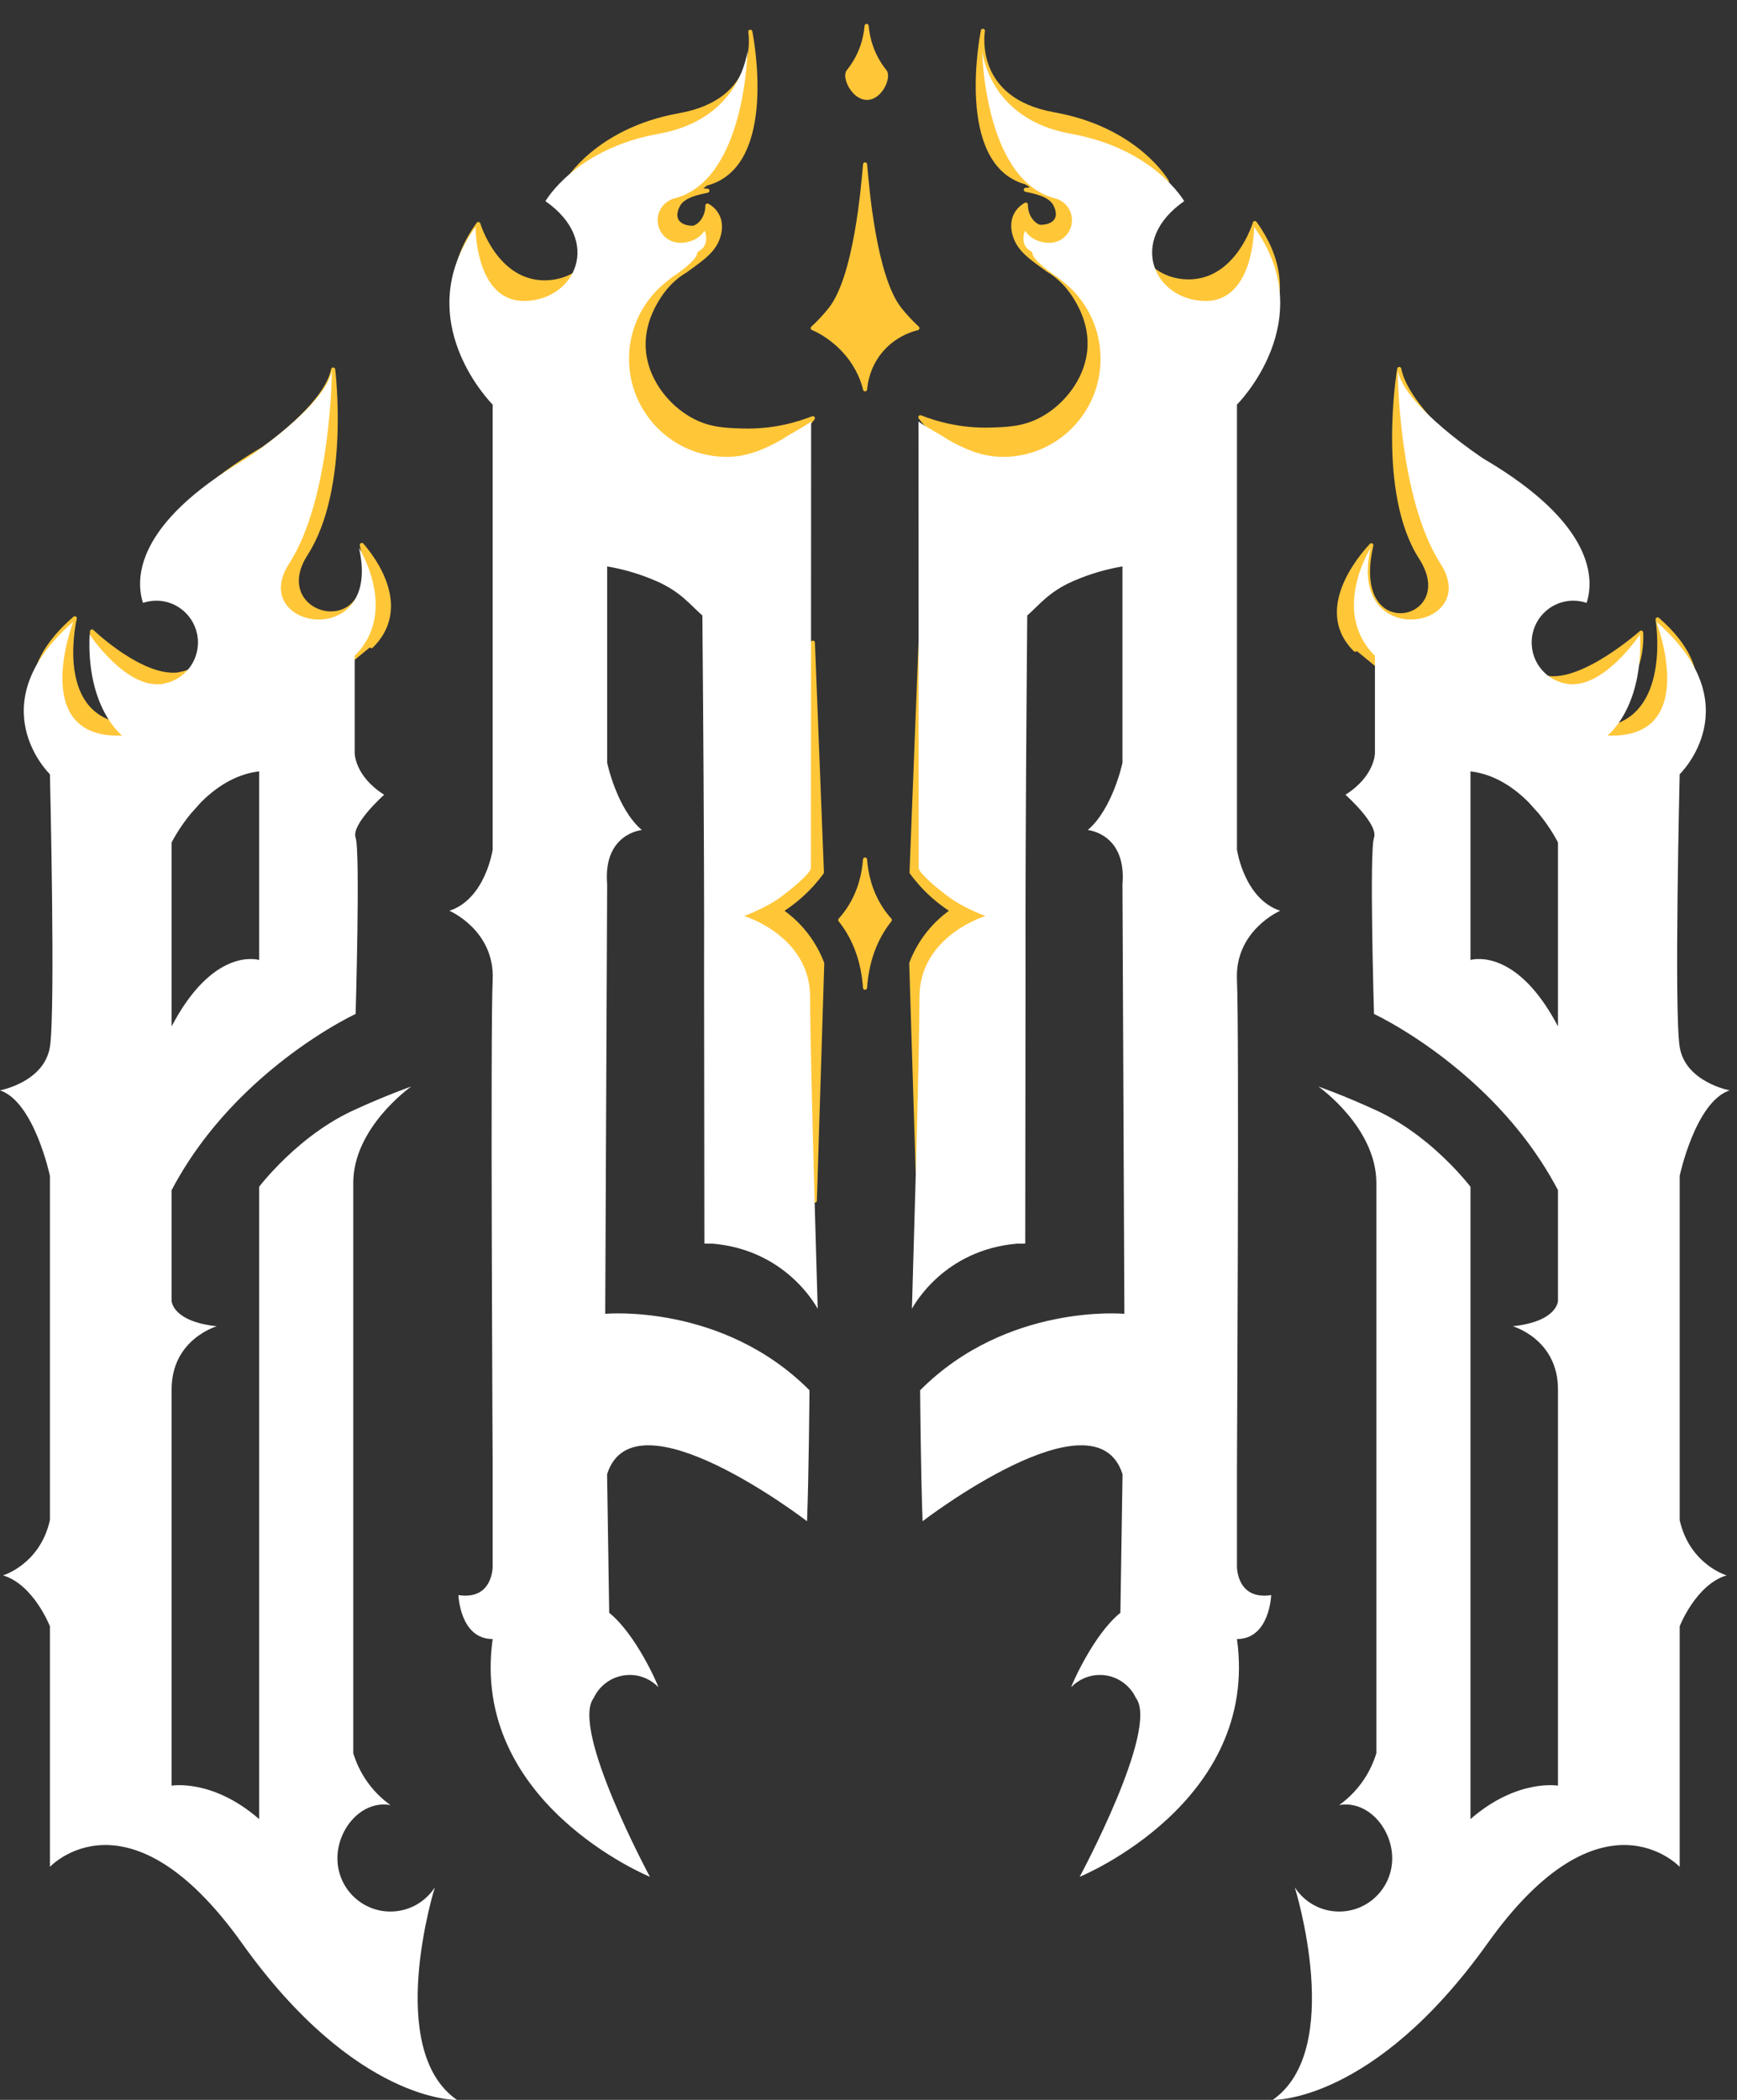 <svg width="72" height="87" viewBox="0 0 72 87" fill="none" xmlns="http://www.w3.org/2000/svg">
<rect x="0" y="0" width="72" height="87" fill="#333333" stroke="none"/>
<path d="M15.393 26.771C17.224 24.96 15.031 22.631 14.998 22.579C16.002 26.891 10.919 25.684 12.675 22.953C14.431 20.223 13.809 15.309 13.809 15.309C13.513 16.812 10.899 18.6 10.899 18.6C6.242 21.328 6.31 23.626 6.618 24.58C6.792 24.521 6.978 24.489 7.172 24.489C8.124 24.489 8.896 25.264 8.896 26.22C8.896 26.906 8.499 27.499 7.922 27.779C7.919 27.78 7.916 27.782 7.913 27.783C7.768 27.852 7.613 27.902 7.449 27.928L7.45 27.935C5.926 28.187 3.813 26.163 3.813 26.163C3.719 28.252 4.977 29.319 5.405 29.777C5.605 29.991 5.755 30.076 5.755 30.076C5.352 30.092 5.01 30.055 4.722 29.974C2.221 29.278 3.1 25.616 3.1 25.616C0.515 27.863 1.52 29.612 2.093 30.734C2.326 31.19 2.592 31.5 2.704 31.621L14.433 27.558" fill="#FFC638"/>
<path d="M15.393 26.771C17.224 24.96 15.031 22.631 14.998 22.579C16.002 26.891 10.919 25.684 12.675 22.953C14.431 20.223 13.809 15.309 13.809 15.309C13.513 16.812 10.899 18.6 10.899 18.6C6.242 21.328 6.31 23.626 6.618 24.58C6.792 24.521 6.978 24.489 7.172 24.489C8.124 24.489 8.896 25.264 8.896 26.22C8.896 26.906 8.499 27.499 7.922 27.779C7.919 27.78 7.916 27.782 7.913 27.783C7.768 27.852 7.613 27.902 7.449 27.928L7.45 27.935C5.926 28.187 3.813 26.163 3.813 26.163C3.719 28.252 4.977 29.319 5.405 29.777C5.605 29.991 5.755 30.076 5.755 30.076C5.352 30.092 5.01 30.055 4.722 29.974C2.221 29.278 3.1 25.616 3.1 25.616C0.515 27.863 1.52 29.612 2.093 30.734C2.326 31.19 2.592 31.5 2.704 31.621L14.433 27.558" stroke="#FFC638" stroke-width="0.17" stroke-miterlimit="10" stroke-linecap="round" stroke-linejoin="round"/>
<path d="M29.322 7.902C28.897 7.99 28.299 8.112 28.098 8.517C27.792 9.131 28.195 9.438 28.71 9.438C28.884 9.438 29.322 9.131 29.322 8.517C29.322 8.517 30.033 8.846 29.793 9.742C29.628 10.36 29.149 10.685 28.412 11.217H28.412C28.408 11.219 28.402 11.223 28.395 11.227C27.68 11.655 27.314 12.276 27.18 12.51C27.05 12.736 26.685 13.389 26.677 14.238C26.663 15.632 27.622 16.861 28.71 17.425C29.425 17.796 30.076 17.816 30.77 17.838C32.048 17.878 33.072 17.57 33.694 17.326C33.06 18.169 31.104 19.899 28.098 21.418C24.872 23.048 21.789 21.916 21.285 21.722V15.992C21.285 15.992 17.03 13.159 19.828 9.281C19.828 9.281 20.556 11.739 22.625 11.699C24.695 11.659 25.858 9.226 23.473 7.564C23.473 7.564 24.715 5.388 28.163 4.774C31.538 4.174 31.121 1.433 31.101 1.316C31.133 1.474 32.179 6.802 29.322 7.595C29.321 7.595 28.71 7.902 29.322 7.902Z" fill="#FFC638"/>
<path d="M29.322 7.902C28.897 7.99 28.299 8.112 28.098 8.517C27.792 9.131 28.195 9.438 28.71 9.438C28.884 9.438 29.322 9.131 29.322 8.517C29.322 8.517 30.033 8.846 29.793 9.742C29.628 10.36 29.149 10.685 28.412 11.217H28.412C28.408 11.219 28.402 11.223 28.395 11.227C27.68 11.655 27.314 12.276 27.18 12.51C27.05 12.736 26.685 13.389 26.677 14.238C26.663 15.632 27.622 16.861 28.71 17.425C29.425 17.796 30.076 17.816 30.77 17.838C32.048 17.878 33.072 17.57 33.694 17.326C33.06 18.169 31.104 19.899 28.098 21.418C24.872 23.048 21.789 21.916 21.285 21.722V15.992C21.285 15.992 17.03 13.159 19.828 9.281C19.828 9.281 20.556 11.739 22.625 11.699C24.695 11.659 25.858 9.226 23.473 7.564C23.473 7.564 24.715 5.388 28.163 4.774C31.538 4.174 31.121 1.433 31.101 1.316C31.133 1.474 32.179 6.802 29.322 7.595C29.321 7.595 28.71 7.902 29.322 7.902Z" stroke="#FFC638" stroke-width="0.17" stroke-miterlimit="10" stroke-linecap="round" stroke-linejoin="round"/>
<path d="M42.522 7.863C42.947 7.951 43.544 8.073 43.745 8.478C44.051 9.092 43.649 9.399 43.134 9.399C42.959 9.399 42.522 9.092 42.522 8.478C42.522 8.478 41.81 8.807 42.05 9.703C42.216 10.321 42.694 10.646 43.431 11.178H43.431C43.435 11.18 43.441 11.184 43.448 11.188C44.163 11.616 44.529 12.237 44.663 12.471C44.793 12.697 45.158 13.35 45.166 14.199C45.18 15.593 44.221 16.822 43.134 17.386C42.418 17.757 41.767 17.777 41.073 17.799C39.795 17.839 38.772 17.531 38.149 17.287C38.783 18.13 40.739 19.86 43.745 21.379C46.971 23.009 50.054 21.877 50.558 21.683V15.953C50.558 15.953 54.813 13.12 52.015 9.242C52.015 9.242 51.287 11.7 49.218 11.66C47.148 11.62 45.986 9.187 48.37 7.525C48.37 7.525 47.129 5.348 43.68 4.735C40.305 4.135 40.722 1.394 40.742 1.277C40.71 1.435 39.664 6.763 42.522 7.556C42.522 7.556 43.134 7.863 42.522 7.863Z" fill="#FFC638"/>
<path d="M42.522 7.863C42.947 7.951 43.544 8.073 43.745 8.478C44.051 9.092 43.649 9.399 43.134 9.399C42.959 9.399 42.522 9.092 42.522 8.478C42.522 8.478 41.81 8.807 42.05 9.703C42.216 10.321 42.694 10.646 43.431 11.178H43.431C43.435 11.18 43.441 11.184 43.448 11.188C44.163 11.616 44.529 12.237 44.663 12.471C44.793 12.697 45.158 13.35 45.166 14.199C45.18 15.593 44.221 16.822 43.134 17.386C42.418 17.757 41.767 17.777 41.073 17.799C39.795 17.839 38.772 17.531 38.149 17.287C38.783 18.13 40.739 19.86 43.745 21.379C46.971 23.009 50.054 21.877 50.558 21.683V15.953C50.558 15.953 54.813 13.12 52.015 9.242C52.015 9.242 51.287 11.7 49.218 11.66C47.148 11.62 45.986 9.187 48.37 7.525C48.37 7.525 47.129 5.348 43.68 4.735C40.305 4.135 40.722 1.394 40.742 1.277C40.71 1.435 39.664 6.763 42.522 7.556C42.522 7.556 43.134 7.863 42.522 7.863Z" stroke="#FFC638" stroke-width="0.17" stroke-miterlimit="10" stroke-linecap="round" stroke-linejoin="round"/>
<path d="M33.694 26.624L34.068 36.146C33.853 36.438 33.564 36.779 33.184 37.117C32.897 37.373 32.617 37.574 32.368 37.732C32.648 37.924 33.028 38.23 33.388 38.687C33.751 39.148 33.96 39.594 34.081 39.912C33.979 43.189 33.877 46.465 33.775 49.742L29.818 37.732L33.694 26.624Z" fill="#FFC638"/>
<path d="M33.694 26.624L34.068 36.146C33.853 36.438 33.564 36.779 33.184 37.117C32.897 37.373 32.617 37.574 32.368 37.732C32.648 37.924 33.028 38.23 33.388 38.687C33.751 39.148 33.96 39.594 34.081 39.912C33.979 43.189 33.877 46.465 33.775 49.742L29.818 37.732L33.694 26.624Z" stroke="#FFC638" stroke-width="0.17" stroke-miterlimit="10" stroke-linecap="round" stroke-linejoin="round"/>
<path d="M38.159 26.624L37.785 36.146C38 36.438 38.289 36.779 38.669 37.117C38.956 37.373 39.236 37.574 39.485 37.732C39.206 37.924 38.825 38.23 38.465 38.687C38.103 39.148 37.894 39.594 37.773 39.912C37.874 43.189 37.976 46.465 38.078 49.742L42.035 37.732L38.159 26.624Z" fill="#FFC638"/>
<path d="M38.159 26.624L37.785 36.146C38 36.438 38.289 36.779 38.669 37.117C38.956 37.373 39.236 37.574 39.485 37.732C39.206 37.924 38.825 38.23 38.465 38.687C38.103 39.148 37.894 39.594 37.773 39.912C37.874 43.189 37.976 46.465 38.078 49.742L42.035 37.732L38.159 26.624Z" stroke="#FFC638" stroke-width="0.17" stroke-miterlimit="10" stroke-linecap="round" stroke-linejoin="round"/>
<path d="M57.136 27.707L68.865 31.77C68.978 31.648 69.243 31.338 69.477 30.882C70.05 29.76 71.292 27.909 68.708 25.663C68.708 25.663 69.349 29.427 66.848 30.122C66.56 30.203 66.218 30.24 65.814 30.224C65.814 30.224 65.964 30.139 66.164 29.925C66.592 29.467 68.122 28.298 68.028 26.209C68.028 26.209 65.644 28.336 64.119 28.083L64.121 28.077C63.957 28.051 63.801 28.001 63.656 27.931C63.653 27.93 63.65 27.929 63.647 27.927C63.071 27.647 62.673 27.054 62.673 26.368C62.673 25.412 63.446 24.637 64.398 24.637C64.592 24.637 64.778 24.669 64.952 24.728C65.259 23.774 65.328 21.476 60.67 18.749C60.67 18.749 58.294 16.79 57.999 15.287C57.999 15.287 57.138 20.371 58.894 23.102C60.651 25.832 55.839 26.903 56.843 22.591C56.81 22.643 54.345 25.109 56.177 26.92" fill="#FFC638"/>
<path d="M57.136 27.707L68.865 31.77C68.978 31.648 69.243 31.338 69.477 30.882C70.05 29.76 71.292 27.909 68.708 25.663C68.708 25.663 69.349 29.427 66.848 30.122C66.56 30.203 66.218 30.24 65.814 30.224C65.814 30.224 65.964 30.139 66.164 29.925C66.592 29.467 68.122 28.298 68.028 26.209C68.028 26.209 65.644 28.336 64.119 28.083L64.121 28.077C63.957 28.051 63.801 28.001 63.656 27.931C63.653 27.93 63.65 27.929 63.647 27.927C63.071 27.647 62.673 27.054 62.673 26.368C62.673 25.412 63.446 24.637 64.398 24.637C64.592 24.637 64.778 24.669 64.952 24.728C65.259 23.774 65.328 21.476 60.67 18.749C60.67 18.749 58.294 16.79 57.999 15.287C57.999 15.287 57.138 20.371 58.894 23.102C60.651 25.832 55.839 26.903 56.843 22.591C56.81 22.643 54.345 25.109 56.177 26.92" stroke="#FFC638" stroke-width="0.17" stroke-miterlimit="10" stroke-linecap="round" stroke-linejoin="round"/>
<path d="M36.541 37.675C36.036 36.918 35.895 36.135 35.856 35.612C35.818 36.135 35.676 36.918 35.172 37.675C35.061 37.841 34.945 37.987 34.829 38.117C34.945 38.262 35.061 38.426 35.172 38.612C35.676 39.46 35.818 40.336 35.856 40.922C35.895 40.336 36.036 39.46 36.541 38.612C36.652 38.426 36.768 38.262 36.884 38.117C36.768 37.987 36.652 37.841 36.541 37.675Z" fill="#FFC638"/>
<path d="M36.541 37.675C36.036 36.918 35.895 36.135 35.856 35.612C35.818 36.135 35.676 36.918 35.172 37.675C35.061 37.841 34.945 37.987 34.829 38.117C34.945 38.262 35.061 38.426 35.172 38.612C35.676 39.46 35.818 40.336 35.856 40.922C35.895 40.336 36.036 39.46 36.541 38.612C36.652 38.426 36.768 38.262 36.884 38.117C36.768 37.987 36.652 37.841 36.541 37.675Z" stroke="#FFC638" stroke-width="0.17" stroke-miterlimit="10" stroke-linecap="round" stroke-linejoin="round"/>
<path d="M35.858 16.129C35.785 15.816 35.596 15.237 35.082 14.636C34.567 14.035 33.985 13.716 33.688 13.596C33.939 13.368 34.18 13.109 34.412 12.821C35.478 11.492 35.777 7.73 35.858 6.812C35.939 7.73 36.238 11.492 37.304 12.821C37.537 13.111 37.782 13.369 38.027 13.596C37.787 13.655 37.008 13.878 36.43 14.636C35.971 15.239 35.881 15.863 35.858 16.129Z" fill="#FFC638"/>
<path d="M35.858 16.129C35.785 15.816 35.596 15.237 35.082 14.636C34.567 14.035 33.985 13.716 33.688 13.596C33.939 13.368 34.18 13.109 34.412 12.821C35.478 11.492 35.777 7.73 35.858 6.812C35.939 7.73 36.238 11.492 37.304 12.821C37.537 13.111 37.782 13.369 38.027 13.596C37.787 13.655 37.008 13.878 36.43 14.636C35.971 15.239 35.881 15.863 35.858 16.129Z" stroke="#FFC638" stroke-width="0.17" stroke-miterlimit="10" stroke-linecap="round" stroke-linejoin="round"/>
<path d="M36.674 2.956C36.12 2.266 35.965 1.552 35.922 1.076C35.88 1.552 35.725 2.266 35.171 2.956C35.17 2.958 35.168 2.959 35.167 2.961C34.977 3.197 35.38 4.055 35.937 4.055C36.493 4.055 36.867 3.197 36.677 2.961C36.676 2.959 36.675 2.958 36.674 2.956Z" fill="#FFC638"/>
<path d="M36.674 2.956C36.12 2.266 35.965 1.552 35.922 1.076C35.88 1.552 35.725 2.266 35.171 2.956C35.17 2.958 35.168 2.959 35.167 2.961C34.977 3.197 35.38 4.055 35.937 4.055C36.493 4.055 36.867 3.197 36.677 2.961C36.676 2.959 36.675 2.958 36.674 2.956Z" stroke="#FFC638" stroke-width="0.17" stroke-miterlimit="10" stroke-linecap="round" stroke-linejoin="round"/>
<path d="M56.434 73.873C56.112 74.312 55.763 74.604 55.51 74.785C56.706 74.578 57.708 75.772 57.708 76.991C57.708 78.209 56.724 79.197 55.51 79.197C54.74 79.197 54.062 78.799 53.67 78.197C53.689 78.257 55.756 84.912 52.755 87C52.755 87 56.933 87.138 61.663 80.51C66.392 73.882 69.624 77.345 69.624 77.345V67.379C69.624 67.379 70.294 65.652 71.569 65.269C71.569 65.269 70.038 64.821 69.624 62.981V48.716C69.624 48.716 70.275 45.649 71.694 45.174C71.694 45.174 69.861 44.838 69.624 43.374C69.388 41.91 69.624 32.077 69.624 32.077C69.624 32.077 72.617 29.202 68.656 25.759C68.656 25.759 70.531 30.632 66.629 30.474C66.629 30.474 68.118 29.351 67.98 26.284C67.98 26.284 66.458 28.586 64.934 28.333L64.936 28.327C64.772 28.3 64.616 28.251 64.471 28.181C64.468 28.18 64.465 28.178 64.462 28.177C63.886 27.897 63.489 27.304 63.489 26.618C63.489 25.662 64.26 24.887 65.213 24.887C65.407 24.887 65.593 24.919 65.766 24.978C66.074 24.024 66.142 21.726 61.485 18.999C61.485 18.999 58.234 16.862 57.938 15.358C57.938 15.358 57.953 20.621 59.709 23.351C61.466 26.082 55.81 27.012 56.815 22.698C56.815 22.698 55.142 25.34 56.992 27.17V31.206C56.992 31.206 56.992 32.156 55.77 32.927C55.77 32.927 57.15 34.154 56.953 34.708C56.755 35.262 56.953 42.009 56.953 42.009C56.953 42.009 58.835 42.879 60.896 44.703C61.053 44.842 61.212 44.987 61.37 45.137C62.522 46.228 63.688 47.614 64.579 49.309V53.899C64.579 53.899 64.56 54.75 62.707 54.948C62.707 54.948 64.579 55.482 64.579 57.56V73.981C64.579 73.981 62.884 73.684 60.953 75.366V49.171C60.953 49.171 60.831 49.008 60.603 48.751C60.478 48.608 60.319 48.435 60.132 48.245C59.445 47.547 58.367 46.61 57.051 46.005C55.675 45.372 54.678 45.027 54.648 45.016C54.697 45.051 57.051 46.722 57.051 49.013V72.636C56.958 72.944 56.78 73.4 56.434 73.873ZM63.368 33.246L63.792 33.718C64.308 34.349 64.579 34.906 64.579 34.906V42.523C63.84 41.114 63.08 40.404 62.448 40.055C62.269 39.956 62.101 39.886 61.946 39.837C61.349 39.648 60.953 39.773 60.953 39.773V31.958C61.956 32.077 62.769 32.642 63.368 33.246ZM42.158 51.525L42.497 51.524L42.509 40.463C42.505 38.994 42.508 37.249 42.514 35.477C42.532 30.903 42.574 26.149 42.58 25.501C43.074 25.07 43.473 24.521 44.469 24.083C45.252 23.739 45.966 23.562 46.527 23.468V31.6C46.527 31.6 46.132 33.499 45.088 34.389C45.088 34.389 46.704 34.528 46.527 36.645L46.606 54.433C46.606 54.433 41.746 53.979 38.14 57.6C38.14 57.6 38.168 61.184 38.242 63.026C38.242 63.026 45.407 57.518 46.53 61.079L46.441 66.82C45.326 67.713 44.408 69.83 44.404 69.901C44.703 69.588 45.124 69.395 45.59 69.395C46.255 69.395 46.829 69.79 47.089 70.36C47.093 70.361 47.094 70.361 47.094 70.361C48.036 71.666 44.781 77.706 44.753 77.758C44.808 77.736 52.215 74.688 51.273 67.907C51.952 67.907 52.307 67.452 52.492 66.997C52.677 66.542 52.692 66.087 52.692 66.087C51.253 66.304 51.273 64.899 51.273 64.899V60.824C51.273 60.487 51.371 42.661 51.273 40.603C51.174 38.546 53.065 37.734 53.065 37.734C51.567 37.24 51.273 35.202 51.273 35.202V16.763C51.273 16.763 54.781 13.28 51.982 9.402C51.982 9.402 52.002 12.509 49.932 12.469C47.863 12.429 46.7 9.996 49.085 8.334C49.085 8.334 47.843 6.158 44.395 5.544C40.946 4.931 40.709 2.082 40.709 2.082C40.709 2.082 40.787 7.401 43.687 8.206C43.687 8.207 43.688 8.207 43.688 8.207C44.113 8.294 44.433 8.671 44.433 9.124C44.433 9.641 44.015 10.061 43.5 10.061C43.11 10.061 42.724 9.908 42.489 9.56C42.471 9.599 42.345 9.883 42.489 10.174C42.581 10.361 42.794 10.414 42.794 10.482C42.794 10.789 43.712 11.403 43.712 11.403C43.813 11.462 43.898 11.526 43.971 11.596C44.971 12.335 45.619 13.525 45.619 14.868C45.619 17.111 43.808 18.929 41.574 18.929C40.697 18.929 39.942 18.588 39.223 18.173C39.228 18.144 38.276 17.632 38.072 17.462L38.08 35.974C38.131 36.212 38.854 36.814 39.364 37.189C39.858 37.553 40.622 37.872 40.851 37.95C40.851 37.95 38.112 38.767 38.112 41.319C38.112 44.152 37.794 54.221 37.8 54.221C37.908 54.037 39.148 51.784 42.158 51.525ZM33.894 54.221C33.9 54.221 33.582 44.152 33.582 41.319C33.582 38.767 30.843 37.95 30.843 37.95C31.072 37.872 31.835 37.553 32.33 37.189C32.84 36.814 33.563 36.212 33.614 35.974L33.622 17.462C33.418 17.632 32.466 18.144 32.471 18.173C31.752 18.588 30.997 18.929 30.12 18.929C27.886 18.929 26.074 17.111 26.074 14.868C26.074 13.525 26.723 12.335 27.723 11.596C27.796 11.526 27.881 11.462 27.981 11.403C27.981 11.403 28.899 10.789 28.899 10.482C28.899 10.414 29.113 10.361 29.205 10.174C29.349 9.883 29.223 9.599 29.205 9.56C28.97 9.908 28.583 10.061 28.194 10.061C27.678 10.061 27.261 9.641 27.261 9.124C27.261 8.671 27.581 8.294 28.006 8.207C28.006 8.207 28.006 8.207 28.006 8.206C30.907 7.401 30.984 2.082 30.984 2.082C30.984 2.082 30.748 4.931 27.299 5.544C23.85 6.158 22.609 8.334 22.609 8.334C24.993 9.996 23.831 12.429 21.761 12.469C19.692 12.509 19.712 9.402 19.712 9.402C16.913 13.28 20.421 16.763 20.421 16.763V35.202C20.421 35.202 20.127 37.24 18.629 37.734C18.629 37.734 20.52 38.546 20.421 40.603C20.323 42.661 20.421 60.487 20.421 60.824V64.899C20.421 64.899 20.441 66.304 19.002 66.087C19.002 66.087 19.017 66.542 19.202 66.997C19.387 67.452 19.741 67.907 20.421 67.907C19.479 74.688 26.886 77.736 26.94 77.758C26.913 77.706 23.658 71.666 24.6 70.361C24.6 70.361 24.601 70.361 24.604 70.36C24.865 69.79 25.438 69.395 26.104 69.395C26.57 69.395 26.99 69.588 27.29 69.901C27.285 69.83 26.367 67.713 25.252 66.82L25.164 61.079C26.287 57.518 33.452 63.026 33.452 63.026C33.526 61.184 33.554 57.6 33.554 57.6C29.947 53.979 25.087 54.433 25.087 54.433L25.167 36.645C24.99 34.528 26.605 34.389 26.605 34.389C25.561 33.499 25.167 31.6 25.167 31.6V23.468C25.727 23.562 26.442 23.739 27.224 24.083C28.221 24.521 28.62 25.07 29.114 25.501C29.12 26.149 29.162 30.903 29.179 35.477C29.186 37.249 29.189 38.994 29.184 40.463L29.197 51.524L29.535 51.525C32.546 51.784 33.785 54.037 33.894 54.221ZM14.643 72.636V49.013C14.643 46.722 16.997 45.051 17.046 45.016C17.015 45.027 16.019 45.372 14.643 46.005C13.327 46.61 12.249 47.547 11.562 48.245C11.374 48.435 11.216 48.608 11.09 48.751C10.863 49.008 10.741 49.171 10.741 49.171V75.366C8.809 73.684 7.114 73.981 7.114 73.981V57.56C7.114 55.482 8.987 54.948 8.987 54.948C7.134 54.75 7.114 53.899 7.114 53.899V49.309C8.005 47.614 9.172 46.228 10.324 45.137C10.482 44.987 10.64 44.842 10.797 44.703C12.858 42.879 14.741 42.009 14.741 42.009C14.741 42.009 14.938 35.262 14.741 34.708C14.544 34.154 15.924 32.927 15.924 32.927C14.702 32.156 14.702 31.206 14.702 31.206V27.17C16.552 25.34 14.879 22.698 14.879 22.698C15.884 27.012 10.228 26.082 11.984 23.351C13.741 20.621 13.756 15.358 13.756 15.358C13.46 16.862 10.209 18.999 10.209 18.999C5.551 21.726 5.62 24.024 5.927 24.978C6.101 24.919 6.287 24.887 6.481 24.887C7.433 24.887 8.205 25.662 8.205 26.618C8.205 27.304 7.808 27.897 7.232 28.177C7.229 28.178 7.226 28.18 7.223 28.181C7.078 28.251 6.922 28.3 6.758 28.327L6.76 28.333C5.235 28.586 3.714 26.284 3.714 26.284C3.576 29.351 5.065 30.474 5.065 30.474C1.163 30.632 3.037 25.759 3.037 25.759C-0.924 29.202 2.069 32.077 2.069 32.077C2.069 32.077 2.306 41.91 2.069 43.374C1.833 44.838 0 45.174 0 45.174C1.419 45.649 2.069 48.716 2.069 48.716V62.981C1.655 64.821 0.125 65.269 0.125 65.269C1.399 65.652 2.069 67.379 2.069 67.379V77.345C2.069 77.345 5.302 73.882 10.031 80.51C14.761 87.138 18.939 87 18.939 87C15.937 84.912 18.005 78.257 18.024 78.197C17.631 78.799 16.954 79.197 16.184 79.197C14.97 79.197 13.986 78.209 13.986 76.991C13.986 75.772 14.988 74.578 16.184 74.785C15.931 74.604 15.582 74.312 15.26 73.873C14.914 73.4 14.736 72.944 14.643 72.636ZM10.741 31.958V39.773C10.741 39.773 10.345 39.648 9.748 39.837C9.593 39.886 9.424 39.956 9.246 40.055C8.614 40.404 7.854 41.114 7.114 42.523V34.906C7.114 34.906 7.386 34.349 7.902 33.718L8.325 33.246C8.925 32.642 9.737 32.077 10.741 31.958Z" fill="white"/>
</svg>
